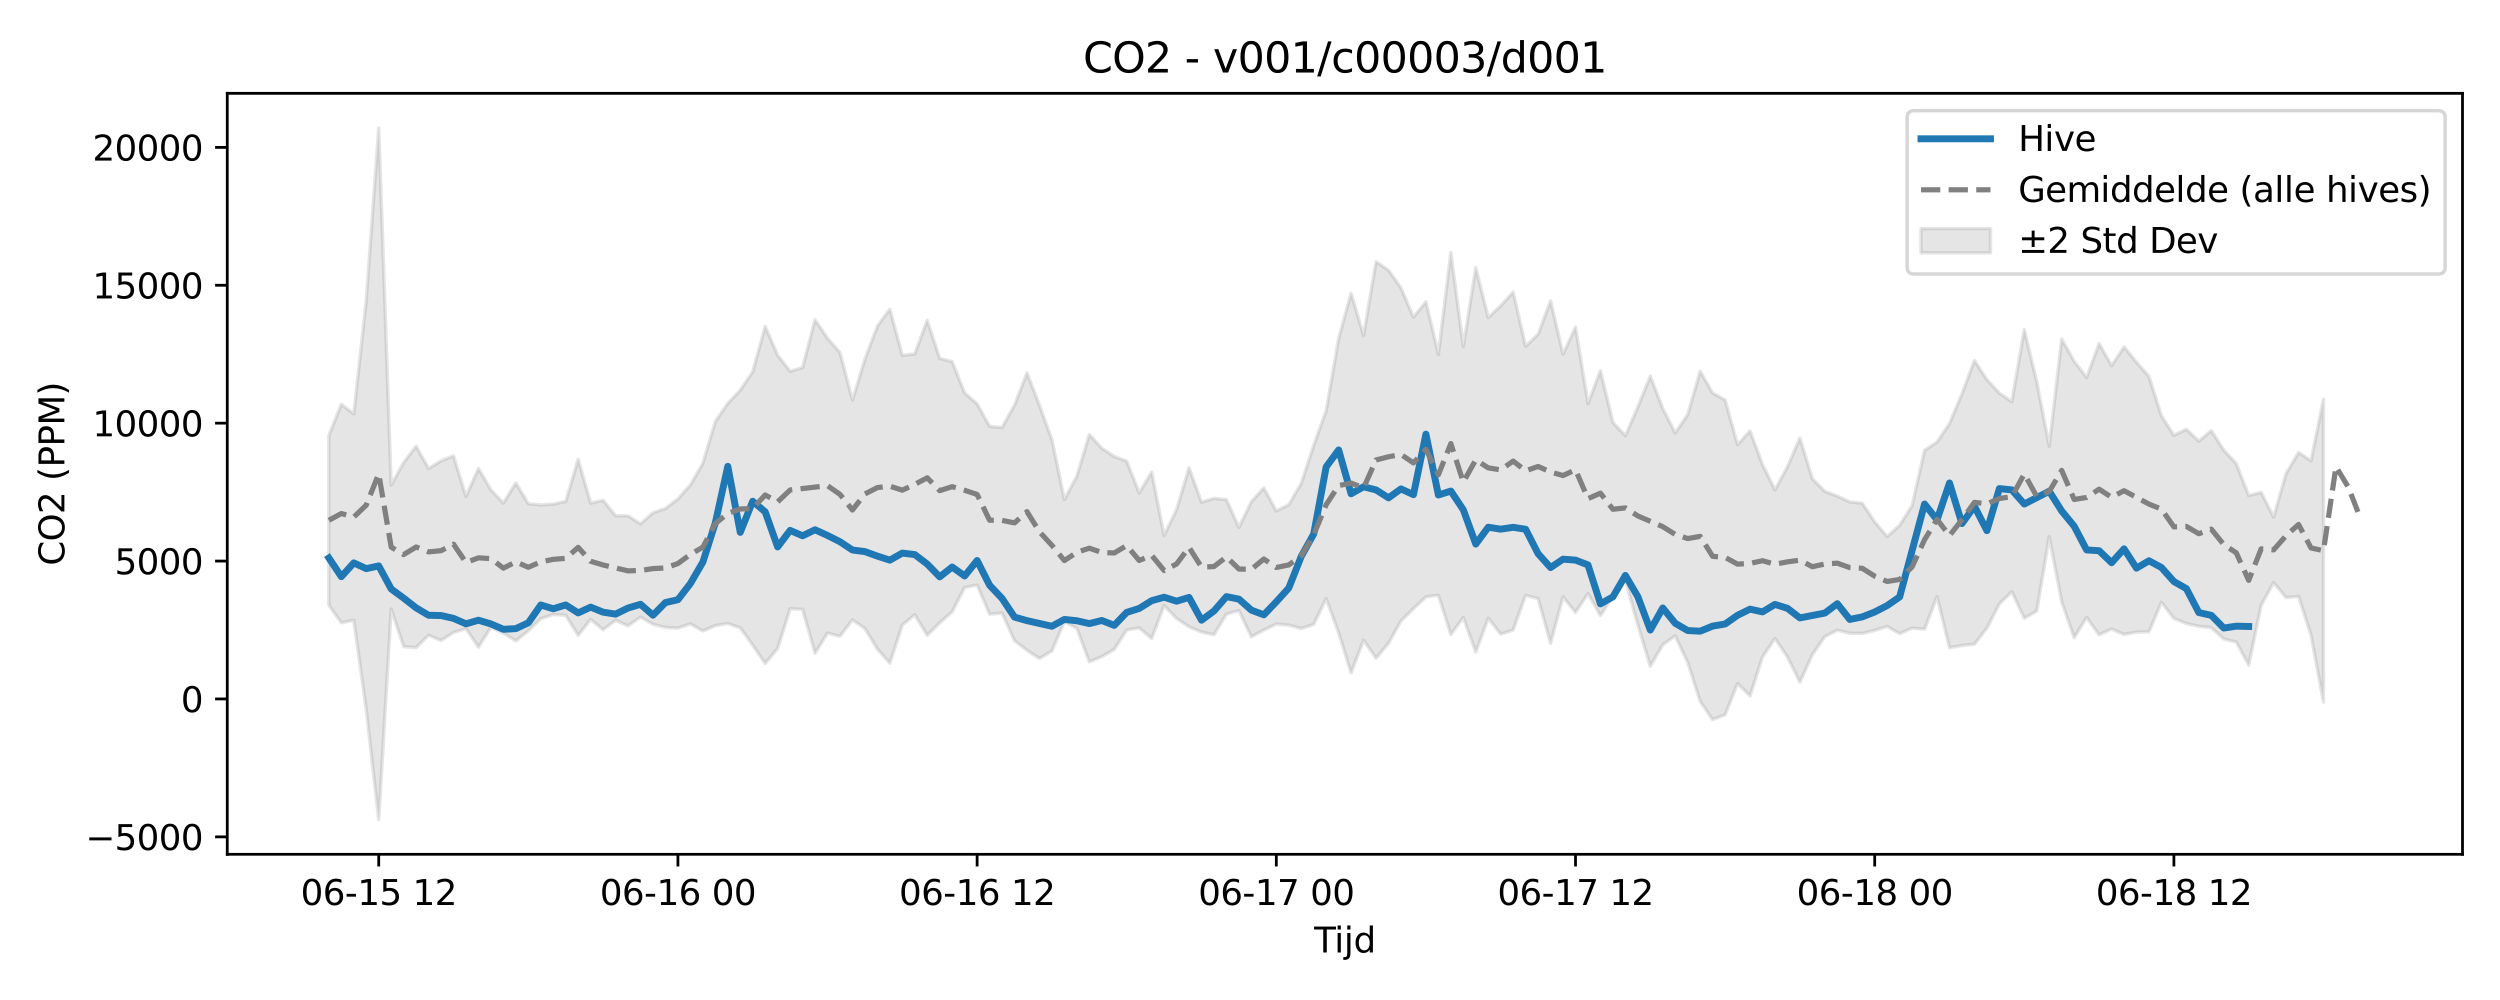 <?xml version="1.0" encoding="utf-8" standalone="no"?>
<!DOCTYPE svg PUBLIC "-//W3C//DTD SVG 1.1//EN"
  "http://www.w3.org/Graphics/SVG/1.1/DTD/svg11.dtd">
<svg xmlns:xlink="http://www.w3.org/1999/xlink" width="720pt" height="288pt" viewBox="0 0 720 288" xmlns="http://www.w3.org/2000/svg" version="1.1">
 <defs>
  <style type="text/css">*{stroke-linejoin: round; stroke-linecap: butt}</style>
 </defs>
 <g id="figure_1">
  <g id="patch_1">
   <path d="M 0 288 
L 720 288 
L 720 0 
L 0 0 
z
" style="fill: #ffffff"/>
  </g>
  <g id="axes_1">
   <g id="patch_2">
    <path d="M 65.45 246.04 
L 709.2 246.04 
L 709.2 26.88 
L 65.45 26.88 
z
" style="fill: #ffffff"/>
   </g>
   <g id="FillBetweenPolyCollection_1">
    <defs>
     <path id="m25f6d20e15" d="M 94.711 -162.593 
L 94.711 -113.715 
L 98.302 -108.654 
L 101.892 -109.371 
L 105.482 -83.58 
L 109.073 -51.922 
L 112.663 -112.604 
L 116.253 -101.773 
L 119.844 -101.484 
L 123.434 -105.042 
L 127.025 -103.551 
L 130.615 -105.84 
L 134.205 -106.954 
L 137.796 -101.615 
L 141.386 -107.307 
L 144.976 -105.653 
L 148.567 -103.421 
L 152.157 -106.327 
L 155.747 -109.816 
L 159.338 -111.025 
L 162.928 -110.796 
L 166.518 -105.009 
L 170.109 -109.615 
L 173.699 -106.638 
L 177.289 -109.355 
L 180.88 -107.757 
L 184.47 -110.27 
L 188.06 -108.201 
L 191.651 -107.299 
L 195.241 -107.111 
L 198.832 -108.323 
L 202.422 -106.271 
L 206.012 -107.834 
L 209.603 -108.431 
L 213.193 -107.189 
L 216.783 -102.196 
L 220.374 -96.897 
L 223.964 -101.253 
L 227.554 -112.696 
L 231.145 -112.519 
L 234.735 -99.861 
L 238.325 -105.693 
L 241.916 -104.758 
L 245.506 -109.466 
L 249.096 -106.975 
L 252.687 -101.075 
L 256.277 -97.002 
L 259.868 -108.002 
L 263.458 -110.962 
L 267.048 -105.039 
L 270.639 -108.609 
L 274.229 -111.819 
L 277.819 -118.778 
L 281.41 -119.501 
L 285 -111.116 
L 288.59 -111.425 
L 292.181 -103.491 
L 295.771 -100.711 
L 299.361 -98.356 
L 302.952 -100.538 
L 306.542 -108.984 
L 310.132 -107.026 
L 313.723 -97.409 
L 317.313 -98.893 
L 320.904 -100.966 
L 324.494 -106.58 
L 328.084 -107.15 
L 331.675 -104.107 
L 335.265 -113.606 
L 338.855 -109.884 
L 342.446 -107.488 
L 346.036 -105.976 
L 349.626 -105.194 
L 353.217 -111.151 
L 356.807 -112.146 
L 360.397 -104.604 
L 363.988 -106.54 
L 367.578 -108.271 
L 371.168 -107.964 
L 374.759 -106.998 
L 378.349 -108.181 
L 381.939 -115.594 
L 385.53 -105.748 
L 389.12 -94.215 
L 392.711 -103.611 
L 396.301 -98.43 
L 399.891 -102.735 
L 403.482 -109.166 
L 407.072 -112.701 
L 410.662 -116.091 
L 414.253 -116.6 
L 417.843 -105.274 
L 421.433 -110.151 
L 425.024 -100.209 
L 428.614 -109.945 
L 432.204 -105.41 
L 435.795 -106.566 
L 439.385 -116.543 
L 442.975 -115.591 
L 446.566 -102.75 
L 450.156 -116.097 
L 453.747 -111.635 
L 457.337 -117.035 
L 460.927 -110.698 
L 464.518 -116.31 
L 468.108 -120.926 
L 471.698 -108.047 
L 475.289 -96.128 
L 478.879 -102.298 
L 482.469 -104.86 
L 486.06 -97.214 
L 489.65 -85.988 
L 493.24 -80.753 
L 496.831 -82.165 
L 500.421 -91.142 
L 504.011 -87.588 
L 507.602 -98.827 
L 511.192 -104.102 
L 514.782 -98.799 
L 518.373 -91.526 
L 521.963 -99.445 
L 525.554 -104.655 
L 529.144 -106.492 
L 532.734 -105.613 
L 536.325 -105.587 
L 539.915 -106.434 
L 543.505 -107.606 
L 547.096 -105.497 
L 550.686 -107.121 
L 554.276 -106.812 
L 557.867 -116.172 
L 561.457 -101.449 
L 565.047 -102.103 
L 568.638 -102.481 
L 572.228 -107.085 
L 575.818 -114.094 
L 579.409 -117.582 
L 582.999 -109.937 
L 586.59 -112.037 
L 590.18 -133.442 
L 593.77 -114.664 
L 597.361 -104.344 
L 600.951 -110.192 
L 604.541 -105.178 
L 608.132 -106.851 
L 611.722 -105.293 
L 615.312 -105.949 
L 618.903 -106.052 
L 622.493 -114.536 
L 626.083 -109.895 
L 629.674 -108.429 
L 633.264 -107.627 
L 636.854 -107.228 
L 640.445 -103.962 
L 644.035 -103.101 
L 647.625 -96.423 
L 651.216 -113.684 
L 654.806 -120.204 
L 658.397 -115.869 
L 661.987 -116.236 
L 665.577 -105.081 
L 669.168 -85.789 
L 669.168 -173.019 
L 669.168 -173.019 
L 665.577 -155.297 
L 661.987 -157.68 
L 658.397 -151.603 
L 654.806 -139.073 
L 651.216 -146.178 
L 647.625 -145.283 
L 644.035 -154.506 
L 640.445 -158.346 
L 636.854 -163.984 
L 633.264 -160.947 
L 629.674 -164.371 
L 626.083 -162.625 
L 622.493 -168.225 
L 618.903 -179.59 
L 615.312 -183.667 
L 611.722 -188.073 
L 608.132 -182.688 
L 604.541 -189.07 
L 600.951 -179.272 
L 597.361 -183.967 
L 593.77 -190.369 
L 590.18 -159.495 
L 586.59 -178.01 
L 582.999 -193.067 
L 579.409 -172.331 
L 575.818 -174.769 
L 572.228 -178.666 
L 568.638 -184.164 
L 565.047 -174.564 
L 561.457 -166.038 
L 557.867 -160.664 
L 554.276 -158.318 
L 550.686 -142.372 
L 547.096 -136.734 
L 543.505 -133.458 
L 539.915 -137.692 
L 536.325 -143.074 
L 532.734 -143.444 
L 529.144 -145.122 
L 525.554 -146.484 
L 521.963 -150.126 
L 518.373 -161.817 
L 514.782 -153.579 
L 511.192 -146.901 
L 507.602 -154.209 
L 504.011 -163.898 
L 500.421 -159.916 
L 496.831 -172.79 
L 493.24 -174.785 
L 489.65 -181.071 
L 486.06 -168.58 
L 482.469 -163.292 
L 478.879 -170.343 
L 475.289 -179.655 
L 471.698 -170.774 
L 468.108 -162.52 
L 464.518 -166.365 
L 460.927 -181.236 
L 457.337 -171.739 
L 453.747 -193.778 
L 450.156 -185.99 
L 446.566 -201.357 
L 442.975 -191.724 
L 439.385 -188.265 
L 435.795 -203.861 
L 432.204 -199.935 
L 428.614 -196.555 
L 425.024 -210.935 
L 421.433 -188.146 
L 417.843 -215.228 
L 414.253 -185.948 
L 410.662 -201.094 
L 407.072 -196.664 
L 403.482 -205.072 
L 399.891 -210.168 
L 396.301 -212.626 
L 392.711 -191.352 
L 389.12 -203.545 
L 385.53 -190.545 
L 381.939 -169.712 
L 378.349 -159.716 
L 374.759 -148.796 
L 371.168 -142.647 
L 367.578 -140.849 
L 363.988 -147.487 
L 360.397 -143.492 
L 356.807 -136.087 
L 353.217 -144.093 
L 349.626 -144.479 
L 346.036 -143.342 
L 342.446 -153.26 
L 338.855 -141.267 
L 335.265 -133.773 
L 331.675 -152.015 
L 328.084 -146.021 
L 324.494 -155.19 
L 320.904 -156.514 
L 317.313 -158.899 
L 313.723 -162.836 
L 310.132 -150.833 
L 306.542 -144.131 
L 302.952 -161.365 
L 299.361 -171.324 
L 295.771 -180.578 
L 292.181 -171.322 
L 288.59 -164.854 
L 285 -165.238 
L 281.41 -171.685 
L 277.819 -174.815 
L 274.229 -183.863 
L 270.639 -184.768 
L 267.048 -195.735 
L 263.458 -186.06 
L 259.868 -185.655 
L 256.277 -198.959 
L 252.687 -194.086 
L 249.096 -184.501 
L 245.506 -172.765 
L 241.916 -186.476 
L 238.325 -190.555 
L 234.735 -195.904 
L 231.145 -182.135 
L 227.554 -181.066 
L 223.964 -185.698 
L 220.374 -193.991 
L 216.783 -180.906 
L 213.193 -175.632 
L 209.603 -171.829 
L 206.012 -166.573 
L 202.422 -154.562 
L 198.832 -148.34 
L 195.241 -144.297 
L 191.651 -141.555 
L 188.06 -140.299 
L 184.47 -137.127 
L 180.88 -139.417 
L 177.289 -139.465 
L 173.699 -143.922 
L 170.109 -143.095 
L 166.518 -155.714 
L 162.928 -143.597 
L 159.338 -142.789 
L 155.747 -142.579 
L 152.157 -142.916 
L 148.567 -148.944 
L 144.976 -143.097 
L 141.386 -146.927 
L 137.796 -153.07 
L 134.205 -145.032 
L 130.615 -156.709 
L 127.025 -155.269 
L 123.434 -153.07 
L 119.844 -159.448 
L 116.253 -154.785 
L 112.663 -148.272 
L 109.073 -251.158 
L 105.482 -201.471 
L 101.892 -168.814 
L 98.302 -171.554 
L 94.711 -162.593 
z
" style="stroke: #808080; stroke-opacity: 0.2"/>
    </defs>
    <g clip-path="url(#pdb330c40ff)">
     <use xlink:href="#m25f6d20e15" x="0" y="288" style="fill: #808080; fill-opacity: 0.2; stroke: #808080; stroke-opacity: 0.2"/>
    </g>
   </g>
   <g id="matplotlib.axis_1">
    <g id="xtick_1">
     <g id="line2d_1">
      <defs>
       <path id="m0fcca87395" d="M 0 0 
L 0 3.5 
" style="stroke: #000000; stroke-width: 0.8"/>
      </defs>
      <g>
       <use xlink:href="#m0fcca87395" x="109.073" y="246.04" style="stroke: #000000; stroke-width: 0.8"/>
      </g>
     </g>
     <g id="text_1">
      <!-- 06-15 12 -->
      <g transform="translate(86.592 260.638) scale(0.1 -0.1)">
       <defs>
        <path id="DejaVuSans-30" d="M 2034 4250 
Q 1547 4250 1301 3770 
Q 1056 3291 1056 2328 
Q 1056 1369 1301 889 
Q 1547 409 2034 409 
Q 2525 409 2770 889 
Q 3016 1369 3016 2328 
Q 3016 3291 2770 3770 
Q 2525 4250 2034 4250 
z
M 2034 4750 
Q 2819 4750 3233 4129 
Q 3647 3509 3647 2328 
Q 3647 1150 3233 529 
Q 2819 -91 2034 -91 
Q 1250 -91 836 529 
Q 422 1150 422 2328 
Q 422 3509 836 4129 
Q 1250 4750 2034 4750 
z
" transform="scale(0.016)"/>
        <path id="DejaVuSans-36" d="M 2113 2584 
Q 1688 2584 1439 2293 
Q 1191 2003 1191 1497 
Q 1191 994 1439 701 
Q 1688 409 2113 409 
Q 2538 409 2786 701 
Q 3034 994 3034 1497 
Q 3034 2003 2786 2293 
Q 2538 2584 2113 2584 
z
M 3366 4563 
L 3366 3988 
Q 3128 4100 2886 4159 
Q 2644 4219 2406 4219 
Q 1781 4219 1451 3797 
Q 1122 3375 1075 2522 
Q 1259 2794 1537 2939 
Q 1816 3084 2150 3084 
Q 2853 3084 3261 2657 
Q 3669 2231 3669 1497 
Q 3669 778 3244 343 
Q 2819 -91 2113 -91 
Q 1303 -91 875 529 
Q 447 1150 447 2328 
Q 447 3434 972 4092 
Q 1497 4750 2381 4750 
Q 2619 4750 2861 4703 
Q 3103 4656 3366 4563 
z
" transform="scale(0.016)"/>
        <path id="DejaVuSans-2d" d="M 313 2009 
L 1997 2009 
L 1997 1497 
L 313 1497 
L 313 2009 
z
" transform="scale(0.016)"/>
        <path id="DejaVuSans-31" d="M 794 531 
L 1825 531 
L 1825 4091 
L 703 3866 
L 703 4441 
L 1819 4666 
L 2450 4666 
L 2450 531 
L 3481 531 
L 3481 0 
L 794 0 
L 794 531 
z
" transform="scale(0.016)"/>
        <path id="DejaVuSans-35" d="M 691 4666 
L 3169 4666 
L 3169 4134 
L 1269 4134 
L 1269 2991 
Q 1406 3038 1543 3061 
Q 1681 3084 1819 3084 
Q 2600 3084 3056 2656 
Q 3513 2228 3513 1497 
Q 3513 744 3044 326 
Q 2575 -91 1722 -91 
Q 1428 -91 1123 -41 
Q 819 9 494 109 
L 494 744 
Q 775 591 1075 516 
Q 1375 441 1709 441 
Q 2250 441 2565 725 
Q 2881 1009 2881 1497 
Q 2881 1984 2565 2268 
Q 2250 2553 1709 2553 
Q 1456 2553 1204 2497 
Q 953 2441 691 2322 
L 691 4666 
z
" transform="scale(0.016)"/>
        <path id="DejaVuSans-20" transform="scale(0.016)"/>
        <path id="DejaVuSans-32" d="M 1228 531 
L 3431 531 
L 3431 0 
L 469 0 
L 469 531 
Q 828 903 1448 1529 
Q 2069 2156 2228 2338 
Q 2531 2678 2651 2914 
Q 2772 3150 2772 3378 
Q 2772 3750 2511 3984 
Q 2250 4219 1831 4219 
Q 1534 4219 1204 4116 
Q 875 4013 500 3803 
L 500 4441 
Q 881 4594 1212 4672 
Q 1544 4750 1819 4750 
Q 2544 4750 2975 4387 
Q 3406 4025 3406 3419 
Q 3406 3131 3298 2873 
Q 3191 2616 2906 2266 
Q 2828 2175 2409 1742 
Q 1991 1309 1228 531 
z
" transform="scale(0.016)"/>
       </defs>
       <use xlink:href="#DejaVuSans-30"/>
       <use xlink:href="#DejaVuSans-36" transform="translate(63.623 0)"/>
       <use xlink:href="#DejaVuSans-2d" transform="translate(127.246 0)"/>
       <use xlink:href="#DejaVuSans-31" transform="translate(163.33 0)"/>
       <use xlink:href="#DejaVuSans-35" transform="translate(226.953 0)"/>
       <use xlink:href="#DejaVuSans-20" transform="translate(290.576 0)"/>
       <use xlink:href="#DejaVuSans-31" transform="translate(322.363 0)"/>
       <use xlink:href="#DejaVuSans-32" transform="translate(385.986 0)"/>
      </g>
     </g>
    </g>
    <g id="xtick_2">
     <g id="line2d_2">
      <g>
       <use xlink:href="#m0fcca87395" x="195.241" y="246.04" style="stroke: #000000; stroke-width: 0.8"/>
      </g>
     </g>
     <g id="text_2">
      <!-- 06-16 00 -->
      <g transform="translate(172.761 260.638) scale(0.1 -0.1)">
       <use xlink:href="#DejaVuSans-30"/>
       <use xlink:href="#DejaVuSans-36" transform="translate(63.623 0)"/>
       <use xlink:href="#DejaVuSans-2d" transform="translate(127.246 0)"/>
       <use xlink:href="#DejaVuSans-31" transform="translate(163.33 0)"/>
       <use xlink:href="#DejaVuSans-36" transform="translate(226.953 0)"/>
       <use xlink:href="#DejaVuSans-20" transform="translate(290.576 0)"/>
       <use xlink:href="#DejaVuSans-30" transform="translate(322.363 0)"/>
       <use xlink:href="#DejaVuSans-30" transform="translate(385.986 0)"/>
      </g>
     </g>
    </g>
    <g id="xtick_3">
     <g id="line2d_3">
      <g>
       <use xlink:href="#m0fcca87395" x="281.41" y="246.04" style="stroke: #000000; stroke-width: 0.8"/>
      </g>
     </g>
     <g id="text_3">
      <!-- 06-16 12 -->
      <g transform="translate(258.929 260.638) scale(0.1 -0.1)">
       <use xlink:href="#DejaVuSans-30"/>
       <use xlink:href="#DejaVuSans-36" transform="translate(63.623 0)"/>
       <use xlink:href="#DejaVuSans-2d" transform="translate(127.246 0)"/>
       <use xlink:href="#DejaVuSans-31" transform="translate(163.33 0)"/>
       <use xlink:href="#DejaVuSans-36" transform="translate(226.953 0)"/>
       <use xlink:href="#DejaVuSans-20" transform="translate(290.576 0)"/>
       <use xlink:href="#DejaVuSans-31" transform="translate(322.363 0)"/>
       <use xlink:href="#DejaVuSans-32" transform="translate(385.986 0)"/>
      </g>
     </g>
    </g>
    <g id="xtick_4">
     <g id="line2d_4">
      <g>
       <use xlink:href="#m0fcca87395" x="367.578" y="246.04" style="stroke: #000000; stroke-width: 0.8"/>
      </g>
     </g>
     <g id="text_4">
      <!-- 06-17 00 -->
      <g transform="translate(345.098 260.638) scale(0.1 -0.1)">
       <defs>
        <path id="DejaVuSans-37" d="M 525 4666 
L 3525 4666 
L 3525 4397 
L 1831 0 
L 1172 0 
L 2766 4134 
L 525 4134 
L 525 4666 
z
" transform="scale(0.016)"/>
       </defs>
       <use xlink:href="#DejaVuSans-30"/>
       <use xlink:href="#DejaVuSans-36" transform="translate(63.623 0)"/>
       <use xlink:href="#DejaVuSans-2d" transform="translate(127.246 0)"/>
       <use xlink:href="#DejaVuSans-31" transform="translate(163.33 0)"/>
       <use xlink:href="#DejaVuSans-37" transform="translate(226.953 0)"/>
       <use xlink:href="#DejaVuSans-20" transform="translate(290.576 0)"/>
       <use xlink:href="#DejaVuSans-30" transform="translate(322.363 0)"/>
       <use xlink:href="#DejaVuSans-30" transform="translate(385.986 0)"/>
      </g>
     </g>
    </g>
    <g id="xtick_5">
     <g id="line2d_5">
      <g>
       <use xlink:href="#m0fcca87395" x="453.747" y="246.04" style="stroke: #000000; stroke-width: 0.8"/>
      </g>
     </g>
     <g id="text_5">
      <!-- 06-17 12 -->
      <g transform="translate(431.266 260.638) scale(0.1 -0.1)">
       <use xlink:href="#DejaVuSans-30"/>
       <use xlink:href="#DejaVuSans-36" transform="translate(63.623 0)"/>
       <use xlink:href="#DejaVuSans-2d" transform="translate(127.246 0)"/>
       <use xlink:href="#DejaVuSans-31" transform="translate(163.33 0)"/>
       <use xlink:href="#DejaVuSans-37" transform="translate(226.953 0)"/>
       <use xlink:href="#DejaVuSans-20" transform="translate(290.576 0)"/>
       <use xlink:href="#DejaVuSans-31" transform="translate(322.363 0)"/>
       <use xlink:href="#DejaVuSans-32" transform="translate(385.986 0)"/>
      </g>
     </g>
    </g>
    <g id="xtick_6">
     <g id="line2d_6">
      <g>
       <use xlink:href="#m0fcca87395" x="539.915" y="246.04" style="stroke: #000000; stroke-width: 0.8"/>
      </g>
     </g>
     <g id="text_6">
      <!-- 06-18 00 -->
      <g transform="translate(517.434 260.638) scale(0.1 -0.1)">
       <defs>
        <path id="DejaVuSans-38" d="M 2034 2216 
Q 1584 2216 1326 1975 
Q 1069 1734 1069 1313 
Q 1069 891 1326 650 
Q 1584 409 2034 409 
Q 2484 409 2743 651 
Q 3003 894 3003 1313 
Q 3003 1734 2745 1975 
Q 2488 2216 2034 2216 
z
M 1403 2484 
Q 997 2584 770 2862 
Q 544 3141 544 3541 
Q 544 4100 942 4425 
Q 1341 4750 2034 4750 
Q 2731 4750 3128 4425 
Q 3525 4100 3525 3541 
Q 3525 3141 3298 2862 
Q 3072 2584 2669 2484 
Q 3125 2378 3379 2068 
Q 3634 1759 3634 1313 
Q 3634 634 3220 271 
Q 2806 -91 2034 -91 
Q 1263 -91 848 271 
Q 434 634 434 1313 
Q 434 1759 690 2068 
Q 947 2378 1403 2484 
z
M 1172 3481 
Q 1172 3119 1398 2916 
Q 1625 2713 2034 2713 
Q 2441 2713 2670 2916 
Q 2900 3119 2900 3481 
Q 2900 3844 2670 4047 
Q 2441 4250 2034 4250 
Q 1625 4250 1398 4047 
Q 1172 3844 1172 3481 
z
" transform="scale(0.016)"/>
       </defs>
       <use xlink:href="#DejaVuSans-30"/>
       <use xlink:href="#DejaVuSans-36" transform="translate(63.623 0)"/>
       <use xlink:href="#DejaVuSans-2d" transform="translate(127.246 0)"/>
       <use xlink:href="#DejaVuSans-31" transform="translate(163.33 0)"/>
       <use xlink:href="#DejaVuSans-38" transform="translate(226.953 0)"/>
       <use xlink:href="#DejaVuSans-20" transform="translate(290.576 0)"/>
       <use xlink:href="#DejaVuSans-30" transform="translate(322.363 0)"/>
       <use xlink:href="#DejaVuSans-30" transform="translate(385.986 0)"/>
      </g>
     </g>
    </g>
    <g id="xtick_7">
     <g id="line2d_7">
      <g>
       <use xlink:href="#m0fcca87395" x="626.083" y="246.04" style="stroke: #000000; stroke-width: 0.8"/>
      </g>
     </g>
     <g id="text_7">
      <!-- 06-18 12 -->
      <g transform="translate(603.603 260.638) scale(0.1 -0.1)">
       <use xlink:href="#DejaVuSans-30"/>
       <use xlink:href="#DejaVuSans-36" transform="translate(63.623 0)"/>
       <use xlink:href="#DejaVuSans-2d" transform="translate(127.246 0)"/>
       <use xlink:href="#DejaVuSans-31" transform="translate(163.33 0)"/>
       <use xlink:href="#DejaVuSans-38" transform="translate(226.953 0)"/>
       <use xlink:href="#DejaVuSans-20" transform="translate(290.576 0)"/>
       <use xlink:href="#DejaVuSans-31" transform="translate(322.363 0)"/>
       <use xlink:href="#DejaVuSans-32" transform="translate(385.986 0)"/>
      </g>
     </g>
    </g>
    <g id="text_8">
     <!-- Tijd -->
     <g transform="translate(378.475 274.317) scale(0.1 -0.1)">
      <defs>
       <path id="DejaVuSans-54" d="M -19 4666 
L 3928 4666 
L 3928 4134 
L 2272 4134 
L 2272 0 
L 1638 0 
L 1638 4134 
L -19 4134 
L -19 4666 
z
" transform="scale(0.016)"/>
       <path id="DejaVuSans-69" d="M 603 3500 
L 1178 3500 
L 1178 0 
L 603 0 
L 603 3500 
z
M 603 4863 
L 1178 4863 
L 1178 4134 
L 603 4134 
L 603 4863 
z
" transform="scale(0.016)"/>
       <path id="DejaVuSans-6a" d="M 603 3500 
L 1178 3500 
L 1178 -63 
Q 1178 -731 923 -1031 
Q 669 -1331 103 -1331 
L -116 -1331 
L -116 -844 
L 38 -844 
Q 366 -844 484 -692 
Q 603 -541 603 -63 
L 603 3500 
z
M 603 4863 
L 1178 4863 
L 1178 4134 
L 603 4134 
L 603 4863 
z
" transform="scale(0.016)"/>
       <path id="DejaVuSans-64" d="M 2906 2969 
L 2906 4863 
L 3481 4863 
L 3481 0 
L 2906 0 
L 2906 525 
Q 2725 213 2448 61 
Q 2172 -91 1784 -91 
Q 1150 -91 751 415 
Q 353 922 353 1747 
Q 353 2572 751 3078 
Q 1150 3584 1784 3584 
Q 2172 3584 2448 3432 
Q 2725 3281 2906 2969 
z
M 947 1747 
Q 947 1113 1208 752 
Q 1469 391 1925 391 
Q 2381 391 2643 752 
Q 2906 1113 2906 1747 
Q 2906 2381 2643 2742 
Q 2381 3103 1925 3103 
Q 1469 3103 1208 2742 
Q 947 2381 947 1747 
z
" transform="scale(0.016)"/>
      </defs>
      <use xlink:href="#DejaVuSans-54"/>
      <use xlink:href="#DejaVuSans-69" transform="translate(57.959 0)"/>
      <use xlink:href="#DejaVuSans-6a" transform="translate(85.742 0)"/>
      <use xlink:href="#DejaVuSans-64" transform="translate(113.525 0)"/>
     </g>
    </g>
   </g>
   <g id="matplotlib.axis_2">
    <g id="ytick_1">
     <g id="line2d_8">
      <defs>
       <path id="m9d3a54cc42" d="M 0 0 
L -3.5 0 
" style="stroke: #000000; stroke-width: 0.8"/>
      </defs>
      <g>
       <use xlink:href="#m9d3a54cc42" x="65.45" y="241.011" style="stroke: #000000; stroke-width: 0.8"/>
      </g>
     </g>
     <g id="text_9">
      <!-- −5000 -->
      <g transform="translate(24.62 244.81) scale(0.1 -0.1)">
       <defs>
        <path id="DejaVuSans-2212" d="M 678 2272 
L 4684 2272 
L 4684 1741 
L 678 1741 
L 678 2272 
z
" transform="scale(0.016)"/>
       </defs>
       <use xlink:href="#DejaVuSans-2212"/>
       <use xlink:href="#DejaVuSans-35" transform="translate(83.789 0)"/>
       <use xlink:href="#DejaVuSans-30" transform="translate(147.412 0)"/>
       <use xlink:href="#DejaVuSans-30" transform="translate(211.035 0)"/>
       <use xlink:href="#DejaVuSans-30" transform="translate(274.658 0)"/>
      </g>
     </g>
    </g>
    <g id="ytick_2">
     <g id="line2d_9">
      <g>
       <use xlink:href="#m9d3a54cc42" x="65.45" y="201.298" style="stroke: #000000; stroke-width: 0.8"/>
      </g>
     </g>
     <g id="text_10">
      <!-- 0 -->
      <g transform="translate(52.087 205.098) scale(0.1 -0.1)">
       <use xlink:href="#DejaVuSans-30"/>
      </g>
     </g>
    </g>
    <g id="ytick_3">
     <g id="line2d_10">
      <g>
       <use xlink:href="#m9d3a54cc42" x="65.45" y="161.586" style="stroke: #000000; stroke-width: 0.8"/>
      </g>
     </g>
     <g id="text_11">
      <!-- 5000 -->
      <g transform="translate(33 165.385) scale(0.1 -0.1)">
       <use xlink:href="#DejaVuSans-35"/>
       <use xlink:href="#DejaVuSans-30" transform="translate(63.623 0)"/>
       <use xlink:href="#DejaVuSans-30" transform="translate(127.246 0)"/>
       <use xlink:href="#DejaVuSans-30" transform="translate(190.869 0)"/>
      </g>
     </g>
    </g>
    <g id="ytick_4">
     <g id="line2d_11">
      <g>
       <use xlink:href="#m9d3a54cc42" x="65.45" y="121.874" style="stroke: #000000; stroke-width: 0.8"/>
      </g>
     </g>
     <g id="text_12">
      <!-- 10000 -->
      <g transform="translate(26.637 125.673) scale(0.1 -0.1)">
       <use xlink:href="#DejaVuSans-31"/>
       <use xlink:href="#DejaVuSans-30" transform="translate(63.623 0)"/>
       <use xlink:href="#DejaVuSans-30" transform="translate(127.246 0)"/>
       <use xlink:href="#DejaVuSans-30" transform="translate(190.869 0)"/>
       <use xlink:href="#DejaVuSans-30" transform="translate(254.492 0)"/>
      </g>
     </g>
    </g>
    <g id="ytick_5">
     <g id="line2d_12">
      <g>
       <use xlink:href="#m9d3a54cc42" x="65.45" y="82.162" style="stroke: #000000; stroke-width: 0.8"/>
      </g>
     </g>
     <g id="text_13">
      <!-- 15000 -->
      <g transform="translate(26.637 85.961) scale(0.1 -0.1)">
       <use xlink:href="#DejaVuSans-31"/>
       <use xlink:href="#DejaVuSans-35" transform="translate(63.623 0)"/>
       <use xlink:href="#DejaVuSans-30" transform="translate(127.246 0)"/>
       <use xlink:href="#DejaVuSans-30" transform="translate(190.869 0)"/>
       <use xlink:href="#DejaVuSans-30" transform="translate(254.492 0)"/>
      </g>
     </g>
    </g>
    <g id="ytick_6">
     <g id="line2d_13">
      <g>
       <use xlink:href="#m9d3a54cc42" x="65.45" y="42.449" style="stroke: #000000; stroke-width: 0.8"/>
      </g>
     </g>
     <g id="text_14">
      <!-- 20000 -->
      <g transform="translate(26.637 46.248) scale(0.1 -0.1)">
       <use xlink:href="#DejaVuSans-32"/>
       <use xlink:href="#DejaVuSans-30" transform="translate(63.623 0)"/>
       <use xlink:href="#DejaVuSans-30" transform="translate(127.246 0)"/>
       <use xlink:href="#DejaVuSans-30" transform="translate(190.869 0)"/>
       <use xlink:href="#DejaVuSans-30" transform="translate(254.492 0)"/>
      </g>
     </g>
    </g>
    <g id="text_15">
     <!-- CO2 (PPM) -->
     <g transform="translate(18.541 162.903) rotate(-90) scale(0.1 -0.1)">
      <defs>
       <path id="DejaVuSans-43" d="M 4122 4306 
L 4122 3641 
Q 3803 3938 3442 4084 
Q 3081 4231 2675 4231 
Q 1875 4231 1450 3742 
Q 1025 3253 1025 2328 
Q 1025 1406 1450 917 
Q 1875 428 2675 428 
Q 3081 428 3442 575 
Q 3803 722 4122 1019 
L 4122 359 
Q 3791 134 3420 21 
Q 3050 -91 2638 -91 
Q 1578 -91 968 557 
Q 359 1206 359 2328 
Q 359 3453 968 4101 
Q 1578 4750 2638 4750 
Q 3056 4750 3426 4639 
Q 3797 4528 4122 4306 
z
" transform="scale(0.016)"/>
       <path id="DejaVuSans-4f" d="M 2522 4238 
Q 1834 4238 1429 3725 
Q 1025 3213 1025 2328 
Q 1025 1447 1429 934 
Q 1834 422 2522 422 
Q 3209 422 3611 934 
Q 4013 1447 4013 2328 
Q 4013 3213 3611 3725 
Q 3209 4238 2522 4238 
z
M 2522 4750 
Q 3503 4750 4090 4092 
Q 4678 3434 4678 2328 
Q 4678 1225 4090 567 
Q 3503 -91 2522 -91 
Q 1538 -91 948 565 
Q 359 1222 359 2328 
Q 359 3434 948 4092 
Q 1538 4750 2522 4750 
z
" transform="scale(0.016)"/>
       <path id="DejaVuSans-28" d="M 1984 4856 
Q 1566 4138 1362 3434 
Q 1159 2731 1159 2009 
Q 1159 1288 1364 580 
Q 1569 -128 1984 -844 
L 1484 -844 
Q 1016 -109 783 600 
Q 550 1309 550 2009 
Q 550 2706 781 3412 
Q 1013 4119 1484 4856 
L 1984 4856 
z
" transform="scale(0.016)"/>
       <path id="DejaVuSans-50" d="M 1259 4147 
L 1259 2394 
L 2053 2394 
Q 2494 2394 2734 2622 
Q 2975 2850 2975 3272 
Q 2975 3691 2734 3919 
Q 2494 4147 2053 4147 
L 1259 4147 
z
M 628 4666 
L 2053 4666 
Q 2838 4666 3239 4311 
Q 3641 3956 3641 3272 
Q 3641 2581 3239 2228 
Q 2838 1875 2053 1875 
L 1259 1875 
L 1259 0 
L 628 0 
L 628 4666 
z
" transform="scale(0.016)"/>
       <path id="DejaVuSans-4d" d="M 628 4666 
L 1569 4666 
L 2759 1491 
L 3956 4666 
L 4897 4666 
L 4897 0 
L 4281 0 
L 4281 4097 
L 3078 897 
L 2444 897 
L 1241 4097 
L 1241 0 
L 628 0 
L 628 4666 
z
" transform="scale(0.016)"/>
       <path id="DejaVuSans-29" d="M 513 4856 
L 1013 4856 
Q 1481 4119 1714 3412 
Q 1947 2706 1947 2009 
Q 1947 1309 1714 600 
Q 1481 -109 1013 -844 
L 513 -844 
Q 928 -128 1133 580 
Q 1338 1288 1338 2009 
Q 1338 2731 1133 3434 
Q 928 4138 513 4856 
z
" transform="scale(0.016)"/>
      </defs>
      <use xlink:href="#DejaVuSans-43"/>
      <use xlink:href="#DejaVuSans-4f" transform="translate(69.824 0)"/>
      <use xlink:href="#DejaVuSans-32" transform="translate(148.535 0)"/>
      <use xlink:href="#DejaVuSans-20" transform="translate(212.158 0)"/>
      <use xlink:href="#DejaVuSans-28" transform="translate(243.945 0)"/>
      <use xlink:href="#DejaVuSans-50" transform="translate(282.959 0)"/>
      <use xlink:href="#DejaVuSans-50" transform="translate(343.262 0)"/>
      <use xlink:href="#DejaVuSans-4d" transform="translate(403.564 0)"/>
      <use xlink:href="#DejaVuSans-29" transform="translate(489.844 0)"/>
     </g>
    </g>
   </g>
   <g id="line2d_14">
    <path d="M 94.711 160.697 
L 98.302 166.082 
L 101.892 162.113 
L 105.482 163.77 
L 109.073 162.981 
L 112.663 169.616 
L 116.253 172.263 
L 119.844 175.059 
L 123.434 177.198 
L 127.025 177.273 
L 130.615 178.093 
L 134.205 179.663 
L 137.796 178.62 
L 141.386 179.692 
L 144.976 181.241 
L 148.567 181.043 
L 152.157 179.367 
L 155.747 174.231 
L 159.338 175.327 
L 162.928 174.225 
L 166.518 176.515 
L 170.109 174.853 
L 173.699 176.309 
L 177.289 176.865 
L 180.88 175.11 
L 184.47 174.037 
L 188.06 177.175 
L 191.651 173.534 
L 195.241 172.714 
L 198.832 168.054 
L 202.422 161.883 
L 206.012 150.591 
L 209.603 134.317 
L 213.193 153.321 
L 216.783 144.362 
L 220.374 147.419 
L 223.964 157.517 
L 227.554 152.749 
L 231.145 154.311 
L 234.735 152.571 
L 238.325 154.216 
L 241.916 156.026 
L 245.506 158.407 
L 249.096 158.862 
L 252.687 160.162 
L 256.277 161.324 
L 259.868 159.291 
L 263.458 159.72 
L 267.048 162.457 
L 270.639 166.132 
L 274.229 163.304 
L 277.819 165.878 
L 281.41 161.435 
L 285 168.538 
L 288.59 172.343 
L 292.181 177.725 
L 295.771 178.747 
L 302.952 180.362 
L 306.542 178.398 
L 310.132 178.78 
L 313.723 179.594 
L 317.313 178.7 
L 320.904 180.103 
L 324.494 176.362 
L 328.084 175.237 
L 331.675 173.002 
L 335.265 171.996 
L 338.855 173.14 
L 342.446 172.062 
L 346.036 178.615 
L 349.626 175.962 
L 353.217 171.832 
L 356.807 172.541 
L 360.397 175.724 
L 363.988 177.071 
L 367.578 173.315 
L 371.168 169.349 
L 374.759 160.247 
L 378.349 153.792 
L 381.939 134.46 
L 385.53 129.589 
L 389.12 142.209 
L 392.711 140.197 
L 396.301 141.092 
L 399.891 143.377 
L 403.482 140.806 
L 407.072 142.461 
L 410.662 125.04 
L 414.253 142.561 
L 417.843 141.426 
L 421.433 146.821 
L 425.024 156.691 
L 428.614 151.841 
L 432.204 152.399 
L 435.795 151.867 
L 439.385 152.429 
L 442.975 159.468 
L 446.566 163.466 
L 450.156 161.038 
L 453.747 161.313 
L 457.337 162.693 
L 460.927 173.918 
L 464.518 171.893 
L 468.108 165.727 
L 471.698 171.84 
L 475.289 181.45 
L 478.879 175.099 
L 482.469 179.504 
L 486.06 181.601 
L 489.65 181.784 
L 493.24 180.314 
L 496.831 179.716 
L 500.421 177.198 
L 504.011 175.435 
L 507.602 176.227 
L 511.192 174.066 
L 514.782 175.194 
L 518.373 177.956 
L 525.554 176.563 
L 529.144 173.873 
L 532.734 178.395 
L 536.325 177.664 
L 539.915 176.253 
L 543.505 174.403 
L 547.096 171.917 
L 554.276 145.159 
L 557.867 149.704 
L 561.457 139.101 
L 565.047 150.779 
L 568.638 145.794 
L 572.228 152.823 
L 575.818 140.716 
L 579.409 141.089 
L 582.999 145.159 
L 590.18 141.479 
L 593.77 147.171 
L 597.361 151.547 
L 600.951 158.385 
L 604.541 158.605 
L 608.132 162.057 
L 611.722 158.068 
L 615.312 163.627 
L 618.903 161.501 
L 622.493 163.445 
L 626.083 167.479 
L 629.674 169.531 
L 633.264 176.417 
L 636.854 177.222 
L 640.445 180.868 
L 644.035 180.341 
L 647.625 180.423 
L 647.625 180.423 
" clip-path="url(#pdb330c40ff)" style="fill: none; stroke: #1f77b4; stroke-width: 2; stroke-linecap: square"/>
   </g>
   <g id="line2d_15">
    <path d="M 94.711 149.846 
L 98.302 147.896 
L 101.892 148.908 
L 105.482 145.475 
L 109.073 136.46 
L 112.663 157.562 
L 116.253 159.721 
L 119.844 157.534 
L 123.434 158.944 
L 127.025 158.59 
L 130.615 156.725 
L 134.205 162.007 
L 137.796 160.658 
L 141.386 160.883 
L 144.976 163.625 
L 148.567 161.817 
L 152.157 163.378 
L 155.747 161.802 
L 159.338 161.093 
L 162.928 160.803 
L 166.518 157.638 
L 170.109 161.645 
L 173.699 162.72 
L 180.88 164.413 
L 184.47 164.302 
L 188.06 163.75 
L 191.651 163.573 
L 195.241 162.296 
L 198.832 159.669 
L 202.422 157.584 
L 206.012 150.797 
L 209.603 147.87 
L 213.193 146.589 
L 216.783 146.449 
L 220.374 142.556 
L 223.964 144.525 
L 227.554 141.119 
L 238.325 139.876 
L 241.916 142.383 
L 245.506 146.885 
L 249.096 142.262 
L 252.687 140.42 
L 256.277 140.019 
L 259.868 141.171 
L 263.458 139.489 
L 267.048 137.613 
L 270.639 141.312 
L 274.229 140.159 
L 277.819 141.203 
L 281.41 142.407 
L 285 149.823 
L 288.59 149.861 
L 292.181 150.594 
L 295.771 147.356 
L 299.361 153.16 
L 302.952 157.048 
L 306.542 161.443 
L 310.132 159.07 
L 313.723 157.878 
L 317.313 159.104 
L 320.904 159.26 
L 324.494 157.115 
L 328.084 161.415 
L 331.675 159.939 
L 335.265 164.31 
L 338.855 162.424 
L 342.446 157.626 
L 346.036 163.341 
L 349.626 163.163 
L 353.217 160.378 
L 356.807 163.884 
L 360.397 163.952 
L 363.988 160.986 
L 367.578 163.44 
L 371.168 162.695 
L 374.759 160.103 
L 378.349 154.051 
L 381.939 145.347 
L 385.53 139.853 
L 389.12 139.12 
L 392.711 140.518 
L 396.301 132.472 
L 399.891 131.549 
L 403.482 130.881 
L 407.072 133.318 
L 410.662 129.408 
L 414.253 136.726 
L 417.843 127.749 
L 421.433 138.852 
L 425.024 132.428 
L 428.614 134.75 
L 432.204 135.328 
L 435.795 132.787 
L 439.385 135.596 
L 442.975 134.342 
L 446.566 135.946 
L 450.156 136.956 
L 453.747 135.293 
L 457.337 143.613 
L 460.927 142.033 
L 464.518 146.662 
L 468.108 146.277 
L 471.698 148.589 
L 478.879 151.68 
L 482.469 153.924 
L 486.06 155.103 
L 489.65 154.47 
L 493.24 160.231 
L 496.831 160.522 
L 500.421 162.471 
L 504.011 162.257 
L 507.602 161.482 
L 511.192 162.499 
L 514.782 161.811 
L 518.373 161.329 
L 521.963 163.215 
L 525.554 162.431 
L 529.144 162.193 
L 532.734 163.471 
L 536.325 163.669 
L 539.915 165.937 
L 543.505 167.468 
L 547.096 166.885 
L 550.686 163.254 
L 554.276 155.435 
L 557.867 149.582 
L 561.457 154.256 
L 565.047 149.666 
L 568.638 144.678 
L 572.228 145.125 
L 575.818 143.569 
L 579.409 143.043 
L 582.999 136.498 
L 586.59 142.976 
L 590.18 141.531 
L 593.77 135.483 
L 597.361 143.844 
L 600.951 143.268 
L 604.541 140.876 
L 608.132 143.23 
L 611.722 141.317 
L 618.903 145.179 
L 622.493 146.619 
L 626.083 151.74 
L 629.674 151.6 
L 633.264 153.713 
L 636.854 152.394 
L 640.445 156.846 
L 644.035 159.196 
L 647.625 167.147 
L 651.216 158.069 
L 654.806 158.362 
L 658.397 154.264 
L 661.987 151.042 
L 665.577 157.811 
L 669.168 158.596 
L 672.758 134.415 
L 676.348 140.369 
L 679.939 149.641 
L 679.939 149.641 
" clip-path="url(#pdb330c40ff)" style="fill: none; stroke-dasharray: 5.55,2.4; stroke-dashoffset: 0; stroke: #808080; stroke-width: 1.5"/>
   </g>
   <g id="patch_3">
    <path d="M 65.45 246.04 
L 65.45 26.88 
" style="fill: none; stroke: #000000; stroke-width: 0.8; stroke-linejoin: miter; stroke-linecap: square"/>
   </g>
   <g id="patch_4">
    <path d="M 709.2 246.04 
L 709.2 26.88 
" style="fill: none; stroke: #000000; stroke-width: 0.8; stroke-linejoin: miter; stroke-linecap: square"/>
   </g>
   <g id="patch_5">
    <path d="M 65.45 246.04 
L 709.2 246.04 
" style="fill: none; stroke: #000000; stroke-width: 0.8; stroke-linejoin: miter; stroke-linecap: square"/>
   </g>
   <g id="patch_6">
    <path d="M 65.45 26.88 
L 709.2 26.88 
" style="fill: none; stroke: #000000; stroke-width: 0.8; stroke-linejoin: miter; stroke-linecap: square"/>
   </g>
   <g id="text_16">
    <!-- CO2 - v001/c00003/d001 -->
    <g transform="translate(311.922 20.88) scale(0.12 -0.12)">
     <defs>
      <path id="DejaVuSans-76" d="M 191 3500 
L 800 3500 
L 1894 563 
L 2988 3500 
L 3597 3500 
L 2284 0 
L 1503 0 
L 191 3500 
z
" transform="scale(0.016)"/>
      <path id="DejaVuSans-2f" d="M 1625 4666 
L 2156 4666 
L 531 -594 
L 0 -594 
L 1625 4666 
z
" transform="scale(0.016)"/>
      <path id="DejaVuSans-63" d="M 3122 3366 
L 3122 2828 
Q 2878 2963 2633 3030 
Q 2388 3097 2138 3097 
Q 1578 3097 1268 2742 
Q 959 2388 959 1747 
Q 959 1106 1268 751 
Q 1578 397 2138 397 
Q 2388 397 2633 464 
Q 2878 531 3122 666 
L 3122 134 
Q 2881 22 2623 -34 
Q 2366 -91 2075 -91 
Q 1284 -91 818 406 
Q 353 903 353 1747 
Q 353 2603 823 3093 
Q 1294 3584 2113 3584 
Q 2378 3584 2631 3529 
Q 2884 3475 3122 3366 
z
" transform="scale(0.016)"/>
      <path id="DejaVuSans-33" d="M 2597 2516 
Q 3050 2419 3304 2112 
Q 3559 1806 3559 1356 
Q 3559 666 3084 287 
Q 2609 -91 1734 -91 
Q 1441 -91 1130 -33 
Q 819 25 488 141 
L 488 750 
Q 750 597 1062 519 
Q 1375 441 1716 441 
Q 2309 441 2620 675 
Q 2931 909 2931 1356 
Q 2931 1769 2642 2001 
Q 2353 2234 1838 2234 
L 1294 2234 
L 1294 2753 
L 1863 2753 
Q 2328 2753 2575 2939 
Q 2822 3125 2822 3475 
Q 2822 3834 2567 4026 
Q 2313 4219 1838 4219 
Q 1578 4219 1281 4162 
Q 984 4106 628 3988 
L 628 4550 
Q 988 4650 1302 4700 
Q 1616 4750 1894 4750 
Q 2613 4750 3031 4423 
Q 3450 4097 3450 3541 
Q 3450 3153 3228 2886 
Q 3006 2619 2597 2516 
z
" transform="scale(0.016)"/>
     </defs>
     <use xlink:href="#DejaVuSans-43"/>
     <use xlink:href="#DejaVuSans-4f" transform="translate(69.824 0)"/>
     <use xlink:href="#DejaVuSans-32" transform="translate(148.535 0)"/>
     <use xlink:href="#DejaVuSans-20" transform="translate(212.158 0)"/>
     <use xlink:href="#DejaVuSans-2d" transform="translate(243.945 0)"/>
     <use xlink:href="#DejaVuSans-20" transform="translate(280.029 0)"/>
     <use xlink:href="#DejaVuSans-76" transform="translate(311.816 0)"/>
     <use xlink:href="#DejaVuSans-30" transform="translate(370.996 0)"/>
     <use xlink:href="#DejaVuSans-30" transform="translate(434.619 0)"/>
     <use xlink:href="#DejaVuSans-31" transform="translate(498.242 0)"/>
     <use xlink:href="#DejaVuSans-2f" transform="translate(561.865 0)"/>
     <use xlink:href="#DejaVuSans-63" transform="translate(595.557 0)"/>
     <use xlink:href="#DejaVuSans-30" transform="translate(650.537 0)"/>
     <use xlink:href="#DejaVuSans-30" transform="translate(714.16 0)"/>
     <use xlink:href="#DejaVuSans-30" transform="translate(777.783 0)"/>
     <use xlink:href="#DejaVuSans-30" transform="translate(841.406 0)"/>
     <use xlink:href="#DejaVuSans-33" transform="translate(905.029 0)"/>
     <use xlink:href="#DejaVuSans-2f" transform="translate(968.652 0)"/>
     <use xlink:href="#DejaVuSans-64" transform="translate(1002.344 0)"/>
     <use xlink:href="#DejaVuSans-30" transform="translate(1065.82 0)"/>
     <use xlink:href="#DejaVuSans-30" transform="translate(1129.443 0)"/>
     <use xlink:href="#DejaVuSans-31" transform="translate(1193.066 0)"/>
    </g>
   </g>
   <g id="legend_1">
    <g id="patch_7">
     <path d="M 551.256 78.914 
L 702.2 78.914 
Q 704.2 78.914 704.2 76.914 
L 704.2 33.88 
Q 704.2 31.88 702.2 31.88 
L 551.256 31.88 
Q 549.256 31.88 549.256 33.88 
L 549.256 76.914 
Q 549.256 78.914 551.256 78.914 
z
" style="fill: #ffffff; opacity: 0.8; stroke: #cccccc; stroke-linejoin: miter"/>
    </g>
    <g id="line2d_16">
     <path d="M 553.256 39.978 
L 563.256 39.978 
L 573.256 39.978 
" style="fill: none; stroke: #1f77b4; stroke-width: 2; stroke-linecap: square"/>
    </g>
    <g id="text_17">
     <!-- Hive -->
     <g transform="translate(581.256 43.478) scale(0.1 -0.1)">
      <defs>
       <path id="DejaVuSans-48" d="M 628 4666 
L 1259 4666 
L 1259 2753 
L 3553 2753 
L 3553 4666 
L 4184 4666 
L 4184 0 
L 3553 0 
L 3553 2222 
L 1259 2222 
L 1259 0 
L 628 0 
L 628 4666 
z
" transform="scale(0.016)"/>
       <path id="DejaVuSans-65" d="M 3597 1894 
L 3597 1613 
L 953 1613 
Q 991 1019 1311 708 
Q 1631 397 2203 397 
Q 2534 397 2845 478 
Q 3156 559 3463 722 
L 3463 178 
Q 3153 47 2828 -22 
Q 2503 -91 2169 -91 
Q 1331 -91 842 396 
Q 353 884 353 1716 
Q 353 2575 817 3079 
Q 1281 3584 2069 3584 
Q 2775 3584 3186 3129 
Q 3597 2675 3597 1894 
z
M 3022 2063 
Q 3016 2534 2758 2815 
Q 2500 3097 2075 3097 
Q 1594 3097 1305 2825 
Q 1016 2553 972 2059 
L 3022 2063 
z
" transform="scale(0.016)"/>
      </defs>
      <use xlink:href="#DejaVuSans-48"/>
      <use xlink:href="#DejaVuSans-69" transform="translate(75.195 0)"/>
      <use xlink:href="#DejaVuSans-76" transform="translate(102.979 0)"/>
      <use xlink:href="#DejaVuSans-65" transform="translate(162.158 0)"/>
     </g>
    </g>
    <g id="line2d_17">
     <path d="M 553.256 54.657 
L 563.256 54.657 
L 573.256 54.657 
" style="fill: none; stroke-dasharray: 5.55,2.4; stroke-dashoffset: 0; stroke: #808080; stroke-width: 1.5"/>
    </g>
    <g id="text_18">
     <!-- Gemiddelde (alle hives) -->
     <g transform="translate(581.256 58.157) scale(0.1 -0.1)">
      <defs>
       <path id="DejaVuSans-47" d="M 3809 666 
L 3809 1919 
L 2778 1919 
L 2778 2438 
L 4434 2438 
L 4434 434 
Q 4069 175 3628 42 
Q 3188 -91 2688 -91 
Q 1594 -91 976 548 
Q 359 1188 359 2328 
Q 359 3472 976 4111 
Q 1594 4750 2688 4750 
Q 3144 4750 3555 4637 
Q 3966 4525 4313 4306 
L 4313 3634 
Q 3963 3931 3569 4081 
Q 3175 4231 2741 4231 
Q 1884 4231 1454 3753 
Q 1025 3275 1025 2328 
Q 1025 1384 1454 906 
Q 1884 428 2741 428 
Q 3075 428 3337 486 
Q 3600 544 3809 666 
z
" transform="scale(0.016)"/>
       <path id="DejaVuSans-6d" d="M 3328 2828 
Q 3544 3216 3844 3400 
Q 4144 3584 4550 3584 
Q 5097 3584 5394 3201 
Q 5691 2819 5691 2113 
L 5691 0 
L 5113 0 
L 5113 2094 
Q 5113 2597 4934 2840 
Q 4756 3084 4391 3084 
Q 3944 3084 3684 2787 
Q 3425 2491 3425 1978 
L 3425 0 
L 2847 0 
L 2847 2094 
Q 2847 2600 2669 2842 
Q 2491 3084 2119 3084 
Q 1678 3084 1418 2786 
Q 1159 2488 1159 1978 
L 1159 0 
L 581 0 
L 581 3500 
L 1159 3500 
L 1159 2956 
Q 1356 3278 1631 3431 
Q 1906 3584 2284 3584 
Q 2666 3584 2933 3390 
Q 3200 3197 3328 2828 
z
" transform="scale(0.016)"/>
       <path id="DejaVuSans-6c" d="M 603 4863 
L 1178 4863 
L 1178 0 
L 603 0 
L 603 4863 
z
" transform="scale(0.016)"/>
       <path id="DejaVuSans-61" d="M 2194 1759 
Q 1497 1759 1228 1600 
Q 959 1441 959 1056 
Q 959 750 1161 570 
Q 1363 391 1709 391 
Q 2188 391 2477 730 
Q 2766 1069 2766 1631 
L 2766 1759 
L 2194 1759 
z
M 3341 1997 
L 3341 0 
L 2766 0 
L 2766 531 
Q 2569 213 2275 61 
Q 1981 -91 1556 -91 
Q 1019 -91 701 211 
Q 384 513 384 1019 
Q 384 1609 779 1909 
Q 1175 2209 1959 2209 
L 2766 2209 
L 2766 2266 
Q 2766 2663 2505 2880 
Q 2244 3097 1772 3097 
Q 1472 3097 1187 3025 
Q 903 2953 641 2809 
L 641 3341 
Q 956 3463 1253 3523 
Q 1550 3584 1831 3584 
Q 2591 3584 2966 3190 
Q 3341 2797 3341 1997 
z
" transform="scale(0.016)"/>
       <path id="DejaVuSans-68" d="M 3513 2113 
L 3513 0 
L 2938 0 
L 2938 2094 
Q 2938 2591 2744 2837 
Q 2550 3084 2163 3084 
Q 1697 3084 1428 2787 
Q 1159 2491 1159 1978 
L 1159 0 
L 581 0 
L 581 4863 
L 1159 4863 
L 1159 2956 
Q 1366 3272 1645 3428 
Q 1925 3584 2291 3584 
Q 2894 3584 3203 3211 
Q 3513 2838 3513 2113 
z
" transform="scale(0.016)"/>
       <path id="DejaVuSans-73" d="M 2834 3397 
L 2834 2853 
Q 2591 2978 2328 3040 
Q 2066 3103 1784 3103 
Q 1356 3103 1142 2972 
Q 928 2841 928 2578 
Q 928 2378 1081 2264 
Q 1234 2150 1697 2047 
L 1894 2003 
Q 2506 1872 2764 1633 
Q 3022 1394 3022 966 
Q 3022 478 2636 193 
Q 2250 -91 1575 -91 
Q 1294 -91 989 -36 
Q 684 19 347 128 
L 347 722 
Q 666 556 975 473 
Q 1284 391 1588 391 
Q 1994 391 2212 530 
Q 2431 669 2431 922 
Q 2431 1156 2273 1281 
Q 2116 1406 1581 1522 
L 1381 1569 
Q 847 1681 609 1914 
Q 372 2147 372 2553 
Q 372 3047 722 3315 
Q 1072 3584 1716 3584 
Q 2034 3584 2315 3537 
Q 2597 3491 2834 3397 
z
" transform="scale(0.016)"/>
      </defs>
      <use xlink:href="#DejaVuSans-47"/>
      <use xlink:href="#DejaVuSans-65" transform="translate(77.49 0)"/>
      <use xlink:href="#DejaVuSans-6d" transform="translate(139.014 0)"/>
      <use xlink:href="#DejaVuSans-69" transform="translate(236.426 0)"/>
      <use xlink:href="#DejaVuSans-64" transform="translate(264.209 0)"/>
      <use xlink:href="#DejaVuSans-64" transform="translate(327.686 0)"/>
      <use xlink:href="#DejaVuSans-65" transform="translate(391.162 0)"/>
      <use xlink:href="#DejaVuSans-6c" transform="translate(452.686 0)"/>
      <use xlink:href="#DejaVuSans-64" transform="translate(480.469 0)"/>
      <use xlink:href="#DejaVuSans-65" transform="translate(543.945 0)"/>
      <use xlink:href="#DejaVuSans-20" transform="translate(605.469 0)"/>
      <use xlink:href="#DejaVuSans-28" transform="translate(637.256 0)"/>
      <use xlink:href="#DejaVuSans-61" transform="translate(676.27 0)"/>
      <use xlink:href="#DejaVuSans-6c" transform="translate(737.549 0)"/>
      <use xlink:href="#DejaVuSans-6c" transform="translate(765.332 0)"/>
      <use xlink:href="#DejaVuSans-65" transform="translate(793.115 0)"/>
      <use xlink:href="#DejaVuSans-20" transform="translate(854.639 0)"/>
      <use xlink:href="#DejaVuSans-68" transform="translate(886.426 0)"/>
      <use xlink:href="#DejaVuSans-69" transform="translate(949.805 0)"/>
      <use xlink:href="#DejaVuSans-76" transform="translate(977.588 0)"/>
      <use xlink:href="#DejaVuSans-65" transform="translate(1036.768 0)"/>
      <use xlink:href="#DejaVuSans-73" transform="translate(1098.291 0)"/>
      <use xlink:href="#DejaVuSans-29" transform="translate(1150.391 0)"/>
     </g>
    </g>
    <g id="patch_8">
     <path d="M 553.256 72.835 
L 573.256 72.835 
L 573.256 65.835 
L 553.256 65.835 
z
" style="fill: #808080; fill-opacity: 0.2; stroke: #808080; stroke-opacity: 0.2; stroke-linejoin: miter"/>
    </g>
    <g id="text_19">
     <!-- ±2 Std Dev -->
     <g transform="translate(581.256 72.835) scale(0.1 -0.1)">
      <defs>
       <path id="DejaVuSans-b1" d="M 2944 4013 
L 2944 2803 
L 4684 2803 
L 4684 2272 
L 2944 2272 
L 2944 1063 
L 2419 1063 
L 2419 2272 
L 678 2272 
L 678 2803 
L 2419 2803 
L 2419 4013 
L 2944 4013 
z
M 678 531 
L 4684 531 
L 4684 0 
L 678 0 
L 678 531 
z
" transform="scale(0.016)"/>
       <path id="DejaVuSans-53" d="M 3425 4513 
L 3425 3897 
Q 3066 4069 2747 4153 
Q 2428 4238 2131 4238 
Q 1616 4238 1336 4038 
Q 1056 3838 1056 3469 
Q 1056 3159 1242 3001 
Q 1428 2844 1947 2747 
L 2328 2669 
Q 3034 2534 3370 2195 
Q 3706 1856 3706 1288 
Q 3706 609 3251 259 
Q 2797 -91 1919 -91 
Q 1588 -91 1214 -16 
Q 841 59 441 206 
L 441 856 
Q 825 641 1194 531 
Q 1563 422 1919 422 
Q 2459 422 2753 634 
Q 3047 847 3047 1241 
Q 3047 1584 2836 1778 
Q 2625 1972 2144 2069 
L 1759 2144 
Q 1053 2284 737 2584 
Q 422 2884 422 3419 
Q 422 4038 858 4394 
Q 1294 4750 2059 4750 
Q 2388 4750 2728 4690 
Q 3069 4631 3425 4513 
z
" transform="scale(0.016)"/>
       <path id="DejaVuSans-74" d="M 1172 4494 
L 1172 3500 
L 2356 3500 
L 2356 3053 
L 1172 3053 
L 1172 1153 
Q 1172 725 1289 603 
Q 1406 481 1766 481 
L 2356 481 
L 2356 0 
L 1766 0 
Q 1100 0 847 248 
Q 594 497 594 1153 
L 594 3053 
L 172 3053 
L 172 3500 
L 594 3500 
L 594 4494 
L 1172 4494 
z
" transform="scale(0.016)"/>
       <path id="DejaVuSans-44" d="M 1259 4147 
L 1259 519 
L 2022 519 
Q 2988 519 3436 956 
Q 3884 1394 3884 2338 
Q 3884 3275 3436 3711 
Q 2988 4147 2022 4147 
L 1259 4147 
z
M 628 4666 
L 1925 4666 
Q 3281 4666 3915 4102 
Q 4550 3538 4550 2338 
Q 4550 1131 3912 565 
Q 3275 0 1925 0 
L 628 0 
L 628 4666 
z
" transform="scale(0.016)"/>
      </defs>
      <use xlink:href="#DejaVuSans-b1"/>
      <use xlink:href="#DejaVuSans-32" transform="translate(83.789 0)"/>
      <use xlink:href="#DejaVuSans-20" transform="translate(147.412 0)"/>
      <use xlink:href="#DejaVuSans-53" transform="translate(179.199 0)"/>
      <use xlink:href="#DejaVuSans-74" transform="translate(242.676 0)"/>
      <use xlink:href="#DejaVuSans-64" transform="translate(281.885 0)"/>
      <use xlink:href="#DejaVuSans-20" transform="translate(345.361 0)"/>
      <use xlink:href="#DejaVuSans-44" transform="translate(377.148 0)"/>
      <use xlink:href="#DejaVuSans-65" transform="translate(454.15 0)"/>
      <use xlink:href="#DejaVuSans-76" transform="translate(515.674 0)"/>
     </g>
    </g>
   </g>
  </g>
 </g>
 <defs>
  <clipPath id="pdb330c40ff">
   <rect x="65.45" y="26.88" width="643.75" height="219.16"/>
  </clipPath>
 </defs>
</svg>
